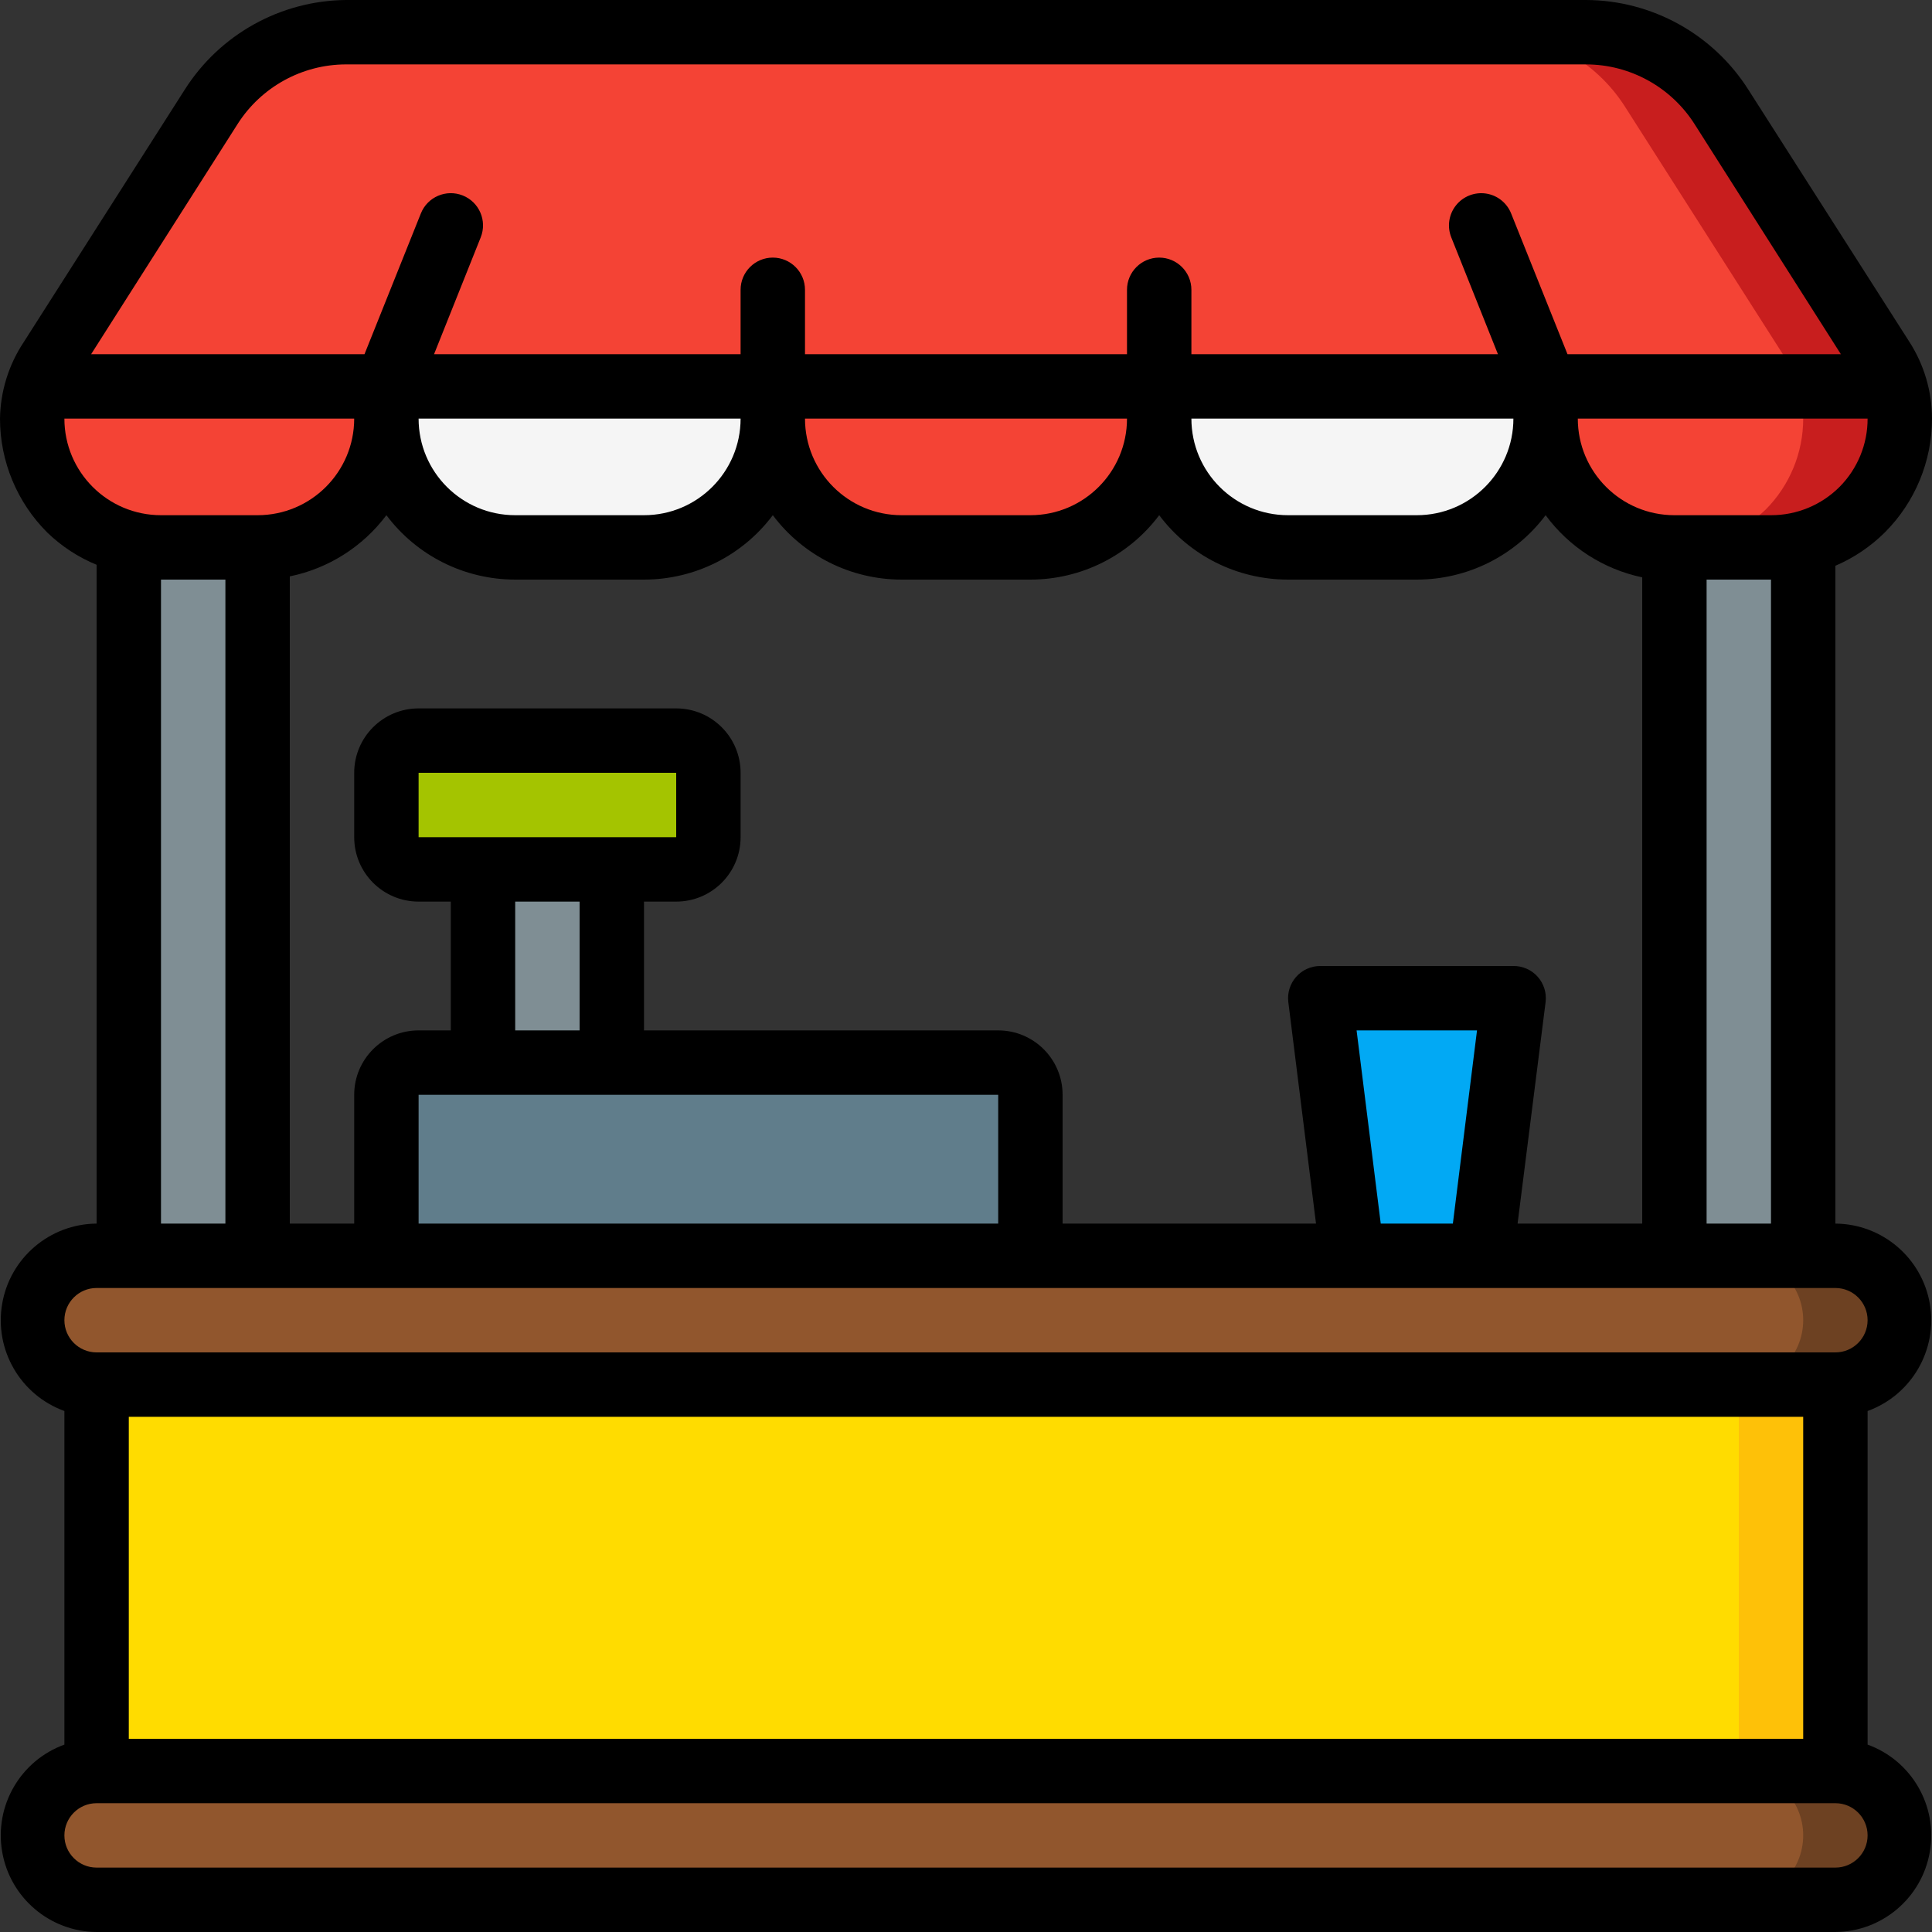 <svg height="512" viewBox="0 0 60 60" width="512" xmlns="http://www.w3.org/2000/svg"><rect x="0" y="0" width="60" height="60" fill="#333333" stroke="none"/><g id="Page-1" fill="none" fill-rule="evenodd"><g id="038---Market-Stall" fill-rule="nonzero"><path id="Shape" d="m24 12v1c0 2.209-1.791 4-4 4h-4c-2.209 0-4-1.791-4-4v-1z" fill="#f5f5f5"/><path id="Shape" d="m36 12v1c0 2.209-1.791 4-4 4h-4c-2.209 0-4-1.791-4-4v-1z" fill="#f44335"/><path id="Shape" d="m58.84 12h-57.68c.083-.298.211-.581.38-.84l5-7.84c.913-1.438 2.496-2.313 4.2-2.32h38.52c1.707.004 3.295.879 4.21 2.32l5 7.84c.166.259.29.543.37.84z" fill="#f44335"/><path id="Shape" d="m58.46 11.16-5-7.84c-.913-1.438-2.496-2.313-4.2-2.32h-3c1.707.004 3.295.879 4.21 2.32l5 7.84c.169.259.297.542.38.84h3c-.086-.298-.217-.582-.39-.84z" fill="#c81e1e"/><path id="Shape" d="m12 12v1c0 2.209-1.791 4-4 4h-3c-.338.003-.674-.041-1-.13-.686-.169-1.317-.514-1.83-1-.76-.761-1.182-1.795-1.17-2.87-.002-.34.052-.678.16-1z" fill="#f44335"/><path id="Shape" d="m59 13c.001 1.061-.42 2.079-1.17 2.83-.513.486-1.144.831-1.83 1-.324.103-.66.16-1 .17h-3c-2.209 0-4-1.791-4-4v-1h10.84c.108.322.162.66.16 1z" fill="#f44335"/><path id="Shape" d="m58.84 12h-3c.108.322.162.66.16 1 .001 1.061-.42 2.079-1.17 2.83-.513.486-1.144.831-1.83 1-.324.103-.66.16-1 .17h3c.338.003.674-.041 1-.13.686-.169 1.317-.514 1.83-1 .76-.761 1.182-1.795 1.17-2.87.002-.34-.052-.678-.16-1z" fill="#c81e1e"/><path id="Shape" d="m48 12v1c0 2.209-1.791 4-4 4h-4c-2.209 0-4-1.791-4-4v-1z" fill="#f5f5f5"/><rect id="Rectangle-path" fill="#91562d" height="4" rx="2" width="58" x="1" y="39"/><path id="Shape" d="m57 39h-3c1.105 0 2 .895 2 2s-.895 2-2 2h3c1.105 0 2-.895 2-2s-.895-2-2-2z" fill="#6d4122"/><path id="Rectangle-path" d="m3 43h54v12h-54z" fill="#ffdc00"/><path id="Rectangle-path" d="m54 43h3v12h-3z" fill="#fec108"/><path id="Shape" d="m8 17v22h-4v-22.13c.326.089.662.133 1 .13z" fill="#7f8e94"/><path id="Shape" d="m56 16.87v22.13h-4v-22h3c.338.003.674-.041 1-.13z" fill="#7f8e94"/><path id="Shape" d="m13 33h18c.552 0 1 .448 1 1v5h-20v-5c0-.552.448-1 1-1z" fill="#607d8b"/><rect id="Rectangle-path" fill="#a4c400" height="4" rx="1" width="10" x="12" y="23"/><path id="Rectangle-path" d="m15 27h4v6h-4z" fill="#7f8e94"/><path id="Shape" d="m41 31 1 8h2 2l1-8z" fill="#02a9f4"/><rect id="Rectangle-path" fill="#91562d" height="4" rx="2" width="58" x="1" y="55"/><path id="Shape" d="m57 55h-3c1.105 0 2 .895 2 2s-.895 2-2 2h3c1.105 0 2-.895 2-2s-.895-2-2-2z" fill="#6d4122"/><path id="Shape" d="m58.54 16.53c.935-.937 1.46-2.206 1.46-3.53-.001-.844-.244-1.67-.7-2.38l-5-7.83c-1.094-1.728-2.994-2.78-5.04-2.79h-38.52c-2.03.021-3.911 1.067-5 2.78l-5 7.84c-.47.706-.727 1.532-.74 2.38 0 1.328.529 2.602 1.47 3.54.442.427.961.766 1.53 1v20.46c-1.452.011-2.688 1.061-2.933 2.492-.246 1.431.568 2.833 1.933 3.328v10.36c-1.365.495-2.179 1.897-1.933 3.328.246 1.431 1.481 2.481 2.933 2.492h54c1.452-.011 2.688-1.061 2.933-2.492.246-1.431-.568-2.833-1.933-3.328v-10.36c1.365-.495 2.179-1.897 1.933-3.328-.246-1.431-1.481-2.481-2.933-2.492v-20.43c.575-.246 1.097-.599 1.54-1.04zm-1.41-1.41c-.565.565-1.331.882-2.13.88h-3c-1.657 0-3-1.343-3-3h9c.002.794-.311 1.556-.87 2.12zm-10 22.88.87-6.88c.035-.282-.053-.566-.24-.78-.192-.218-.469-.343-.76-.34h-6c-.287 0-.56.124-.75.34-.187.214-.275.498-.24.78l.86 6.88h-7.87v-4c0-1.105-.895-2-2-2h-11v-4h1c1.105 0 2-.895 2-2v-2c0-1.105-.895-2-2-2h-8c-1.105 0-2 .895-2 2v2c0 1.105.895 2 2 2h1v4h-1c-1.105 0-2 .895-2 2v4h-2v-20.1c1.199-.245 2.266-.921 3-1.9.944 1.259 2.426 2 4 2h4c1.574 0 3.056-.741 4-2 .944 1.259 2.426 2 4 2h4c1.574 0 3.056-.741 4-2 .944 1.259 2.426 2 4 2h4c1.574 0 3.056-.741 4-2 .729.99 1.797 1.677 3 1.93v20.07zm-5-6h3.74l-.75 6h-2.24zm-23.13-6h-6v-2h8v2zm-3 2h2v4h-2zm-1 6h16v4h-18v-4zm32-21c0 1.657-1.343 3-3 3h-4c-1.657 0-3-1.343-3-3zm-12 0c0 1.657-1.343 3-3 3h-4c-1.657 0-3-1.343-3-3zm-22 0h10c0 1.657-1.343 3-3 3h-4c-1.657 0-3-1.343-3-3zm-5.62-9.15c.732-1.148 1.998-1.846 3.36-1.85h38.52c1.367.003 2.638.705 3.37 1.86l4.54 7.14h-8.49l-1.75-4.37c-.132-.332-.432-.569-.785-.62s-.708.089-.93.37c-.222.281-.277.658-.145.99l1.45 3.63h-9.52v-2c0-.552-.448-1-1-1s-1 .448-1 1v2h-10v-2c0-.552-.448-1-1-1s-1 .448-1 1v2h-9.52l1.45-3.63c.204-.514-.046-1.096-.56-1.3s-1.096.046-1.3.56l-1.75 4.37h-8.49zm-5.38 9.15h9c0 1.657-1.343 3-3 3h-3c-1.657 0-3-1.343-3-3zm3 5h2v20h-2zm51 36h-52v-10h52zm1 4h-54c-.552 0-1-.448-1-1s.448-1 1-1h54c.552 0 1 .448 1 1s-.448 1-1 1zm1-17c0 .552-.448 1-1 1h-54c-.552 0-1-.448-1-1s.448-1 1-1h54c.552 0 1 .448 1 1zm-3-3h-2v-20h2z" fill="#000"/></g></g></svg>